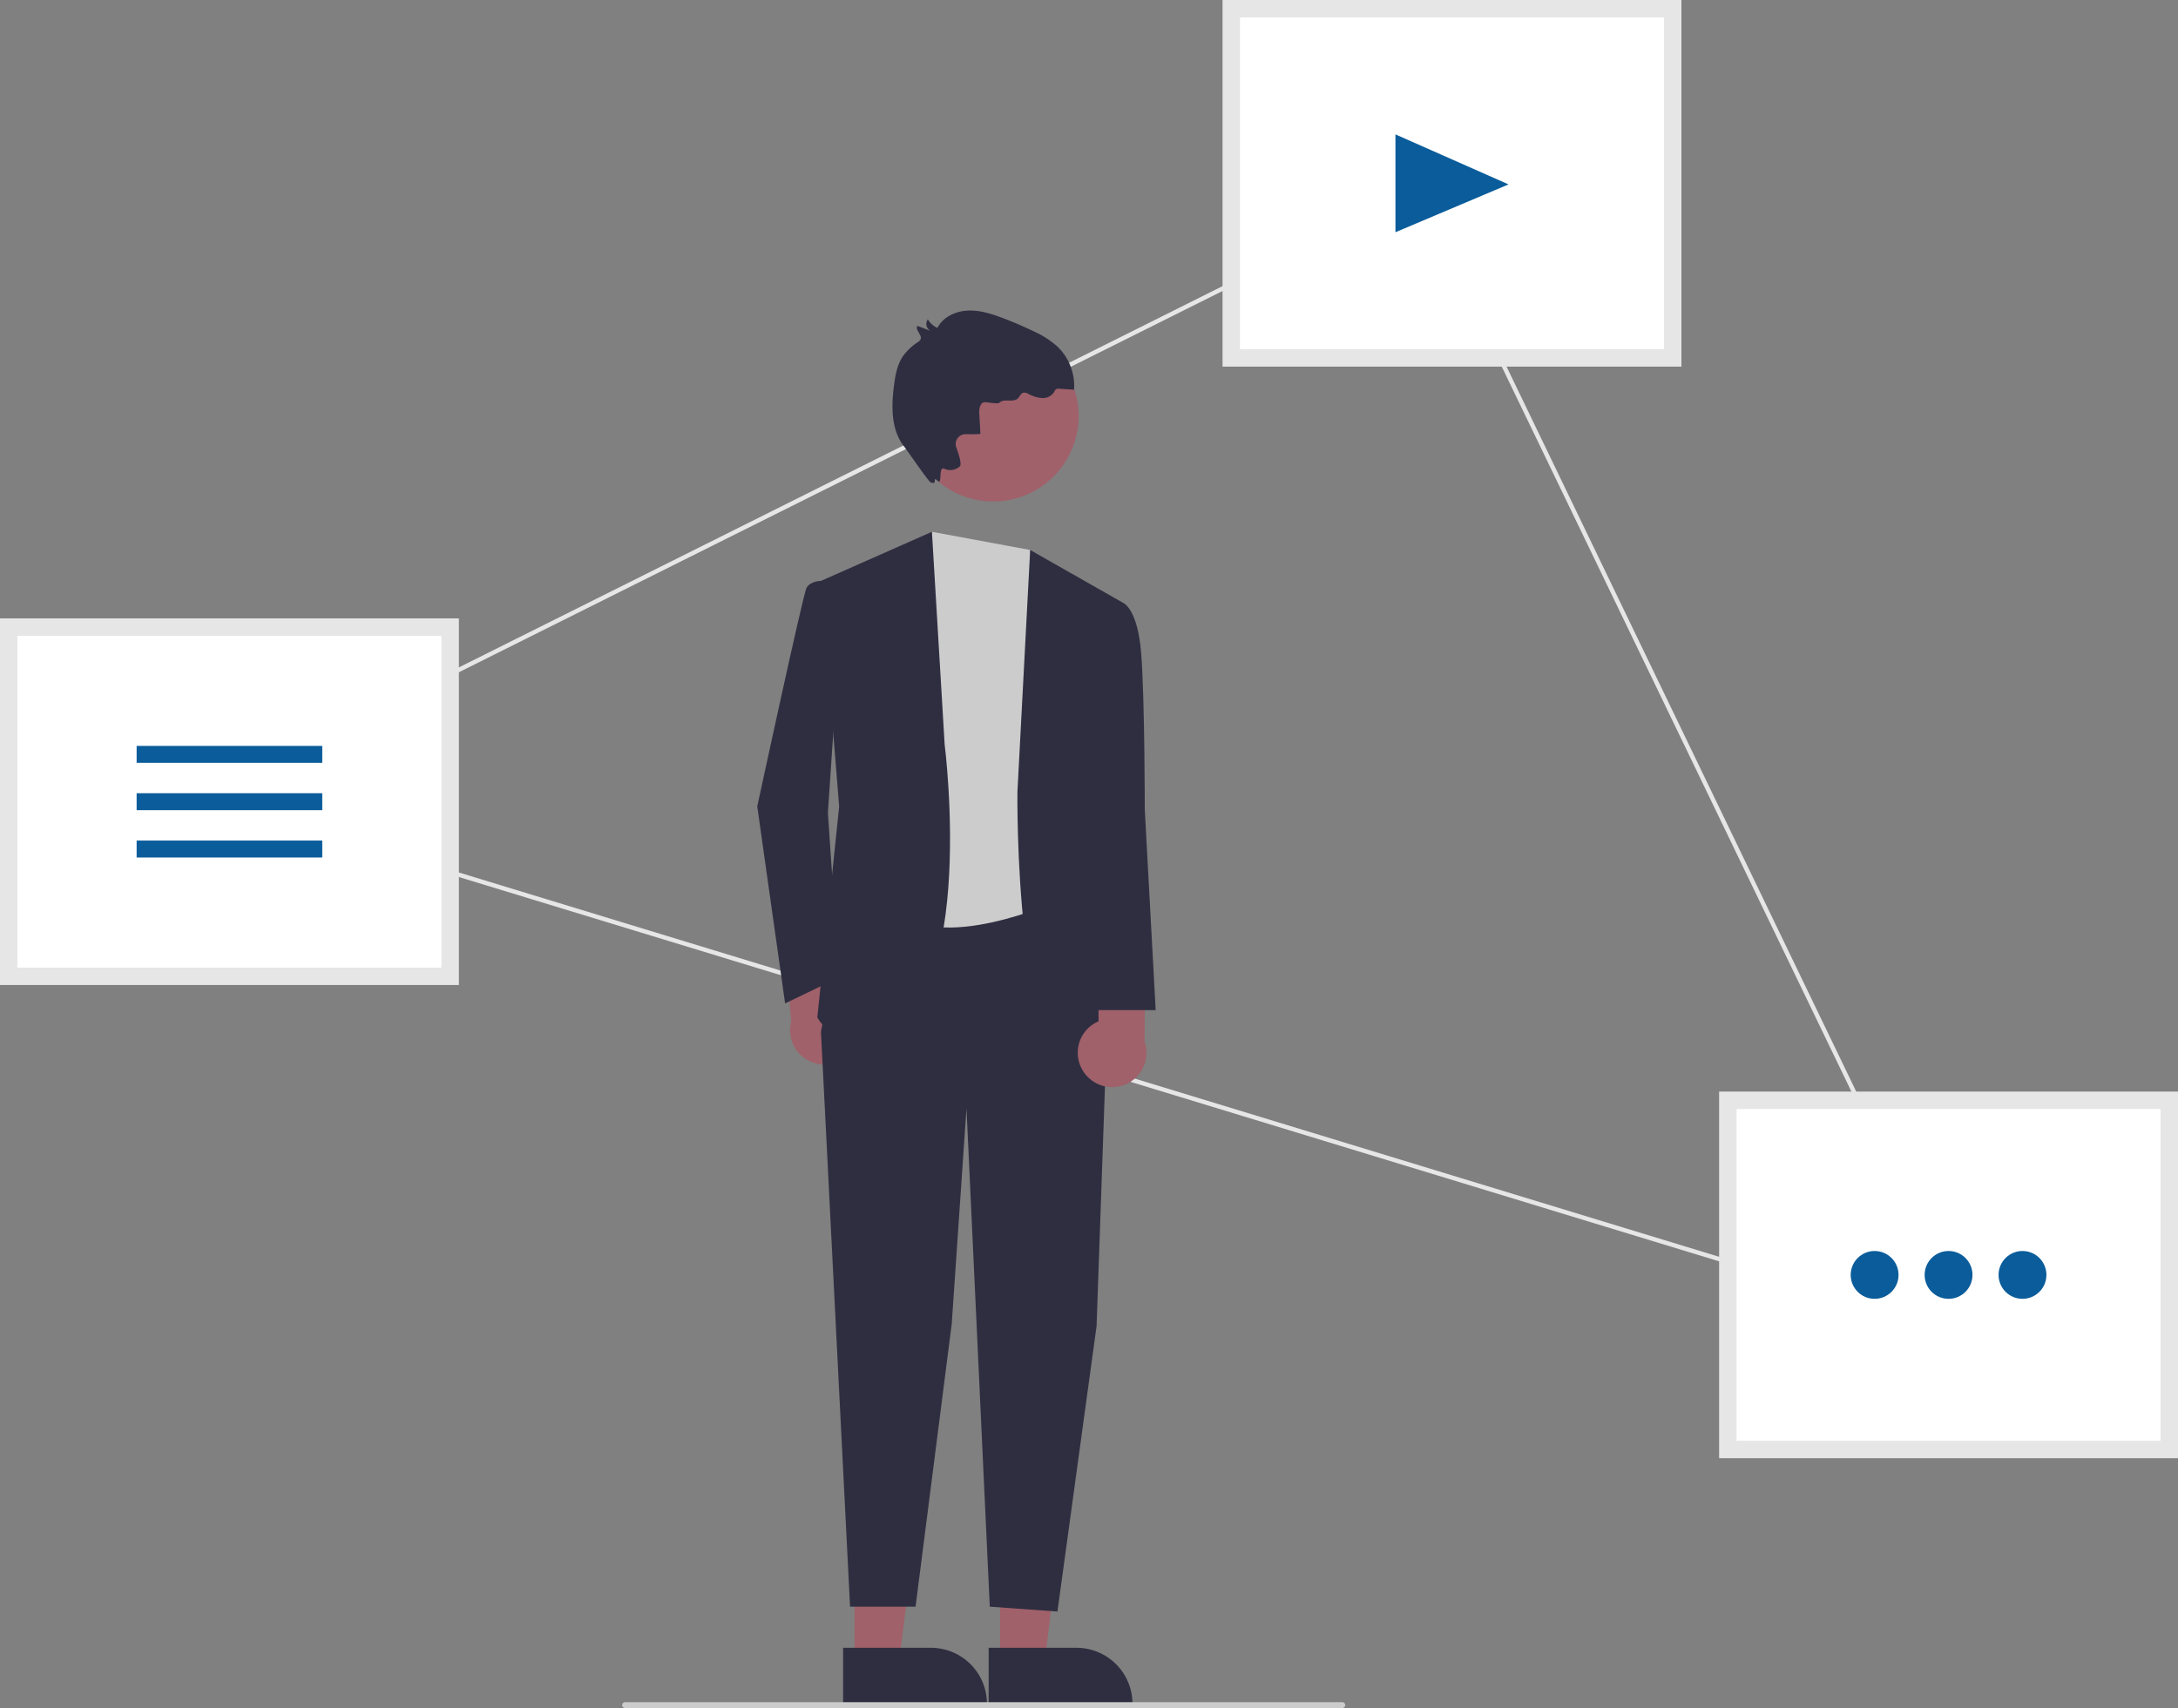 <svg xmlns="http://www.w3.org/2000/svg" id="a451e434-1a8c-425c-8be6-2bbca02e93bd" data-name="Layer 1" viewBox="0 0 750.025 588.32" class="injected-svg ClassicGrid__ImageFile-sc-td9pmq-4 fNAcXv grid_media" xmlns:xlink="http://www.w3.org/1999/xlink"><rect x="0" y="0" width="750.025" height="588.32" fill="#808080" stroke="none"/><path d="M905.41,617.278l-1.636-.5L293.242,430.552l1.68-.838L714.039,220.419l.33.684ZM297.27,430.214,902.576,614.847,713.35,222.437Z" transform="translate(-224.987 -155.84)" fill="#e6e6e6"></path><rect x="595" y="379" width="152.025" height="120.285" fill="#fff"></rect><path d="M975.013,658.125H816.987V531.84H975.013Zm-152.025-6H969.013V537.84H822.987Z" transform="translate(-224.987 -155.84)" fill="#e6e6e6"></path><rect x="3" y="216" width="152.025" height="120.285" fill="#fff"></rect><path d="M383.013,495.125H224.987V368.84H383.013Zm-152.025-6H377.013V374.84H230.987Z" transform="translate(-224.987 -155.84)" fill="#e6e6e6"></path><rect x="424" y="3" width="152.025" height="120.285" fill="#fff"></rect><path d="M804.013,282.125H645.987V155.84H804.013Zm-152.025-6H798.013V161.84H651.987Z" transform="translate(-224.987 -155.84)" fill="#e6e6e6"></path><polygon points="480.541 46.292 519.484 63.517 480.541 79.992 480.541 46.292" fill="#0a5c9a"></polygon><rect x="47.05" y="256.925" width="63.926" height="5.831" fill="#0a5c9a"></rect><rect x="47.05" y="273.227" width="63.926" height="5.831" fill="#0a5c9a"></rect><rect x="47.05" y="289.529" width="63.926" height="5.831" fill="#0a5c9a"></rect><circle cx="645.55" cy="439.142" r="8.238" fill="#0a5c9a"></circle><circle cx="671.013" cy="439.142" r="8.238" fill="#0a5c9a"></circle><circle cx="696.475" cy="439.142" r="8.238" fill="#0a5c9a"></circle><path d="M519.292,516.267a11.749,11.749,0,0,0-6.617-16.756l-1.937-26.778-16.56-2.792L497.445,507.718a11.812,11.812,0,0,0,21.847,8.549Z" transform="translate(-224.987 -155.84)" fill="#a0616a"></path><polygon points="344.371 572.599 359.731 572.598 367.039 513.35 344.368 513.351 344.371 572.599" fill="#a0616a"></polygon><path d="M565.44,723.424l30.25-.001h.001A19.279,19.279,0,0,1,614.97,742.7v.626l-49.529.002Z" transform="translate(-224.987 -155.84)" fill="#2f2e41"></path><polygon points="294.254 572.599 309.615 572.598 316.922 513.35 294.252 513.351 294.254 572.599" fill="#a0616a"></polygon><path d="M515.323,723.424l30.25-.001h.001A19.279,19.279,0,0,1,564.853,742.7v.626l-49.529.002Z" transform="translate(-224.987 -155.84)" fill="#2f2e41"></path><polygon points="290.225 312.997 282.708 355.453 292.731 553.414 315.288 553.414 327.742 456.043 332.824 381.764 340.84 553.414 364.147 555.096 377.627 456.709 381.061 358.585 377.441 312.997 290.225 312.997" fill="#2f2e41"></polygon><path d="M545.909,339.017l33.829,6.265,9.397,120.906s-41.346,18.794-56.381,2.506S545.909,339.017,545.909,339.017Z" transform="translate(-224.987 -155.84)" fill="#ccc"></path><path d="M611.687,363.448l-31.949-18.167L575.352,428.6s-1.253,97.728,23.805,97.728l18.794-6.265-10.023-81.44Z" transform="translate(-224.987 -155.84)" fill="#2f2e41"></path><path d="M507.695,355.931l38.214-16.914,4.385,73.296s12.529,97.727-27.564,101.486c0,0-11.276,1.253-16.288-7.518l7.518-72.669Z" transform="translate(-224.987 -155.84)" fill="#2f2e41"></path><path d="M515.212,359.69l-7.518-3.759s-3.759,0-5.012,2.506-16.924,75.175-16.924,75.175l9.589,67.853,18.611-8.966-3.872-56.694Z" transform="translate(-224.987 -155.84)" fill="#2f2e41"></path><path d="M598.026,524.859a11.749,11.749,0,0,1,5.272-17.226l-.185-26.847,16.287-4.092-.271,37.917a11.812,11.812,0,0,1-21.103,10.248Z" transform="translate(-224.987 -155.84)" fill="#a0616a"></path><path d="M597.905,364.701l13.782-1.253s5.012,1.805,6.265,17.191,1.253,53.984,1.253,53.984l3.759,69.152H601.664L595.399,433.612Z" transform="translate(-224.987 -155.84)" fill="#2f2e41"></path><circle cx="342.01" cy="143.308" r="29.436" fill="#a0616a"></circle><path d="M562.609,305.154l-.408-6.99c-.095-1.629.408-3.899,2.036-3.782,1.385.1,4.467.64,4.876.205,1.532-1.632,4.691.034,6.343-1.475.692-.632,1.001-1.748,1.904-2.002a2.579,2.579,0,0,1,1.779.407,11.315,11.315,0,0,0,4.683,1.433,4.629,4.629,0,0,0,4.193-2.113,2.406,2.406,0,0,1,.632-.912,1.797,1.797,0,0,1,1.139-.178l5.074.331a18.854,18.854,0,0,0-5.567-14.708,31.222,31.222,0,0,0-8.398-5.434q-5.158-2.489-10.519-4.516c-3.913-1.485-8.011-2.803-12.191-2.594-4.18.209-8.496,2.234-10.393,5.965a7.323,7.323,0,0,1-3.291-2.962,2.696,2.696,0,0,0,.994,4.016l-4.595-1.769c-.899,1.433,1.777,3.155,1.076,4.694a2.536,2.536,0,0,1-.949.937,19.023,19.023,0,0,0-5.199,4.966c-1.86,2.819-2.482,6.259-2.936,9.606-1.009,7.445-1.148,15.775,3.619,21.582.54.658,8.17,11.786,8.953,12.122,2.647,1.133.346-2.444,2.472-.503,1.667,1.522.032-5.269,2.275-4.162a4.929,4.929,0,0,0,5.306-.833c.69-.721-.198-3.762-1.21-6.514a3.416,3.416,0,0,1,3.306-4.594C560.143,305.451,562.626,305.451,562.609,305.154Z" transform="translate(-224.987 -155.84)" fill="#2f2e41"></path><path d="M687.235,744.16h-247a1,1,0,1,1,0-2h247a1,1,0,0,1,0,2Z" transform="translate(-224.987 -155.84)" fill="#ccc"></path></svg>